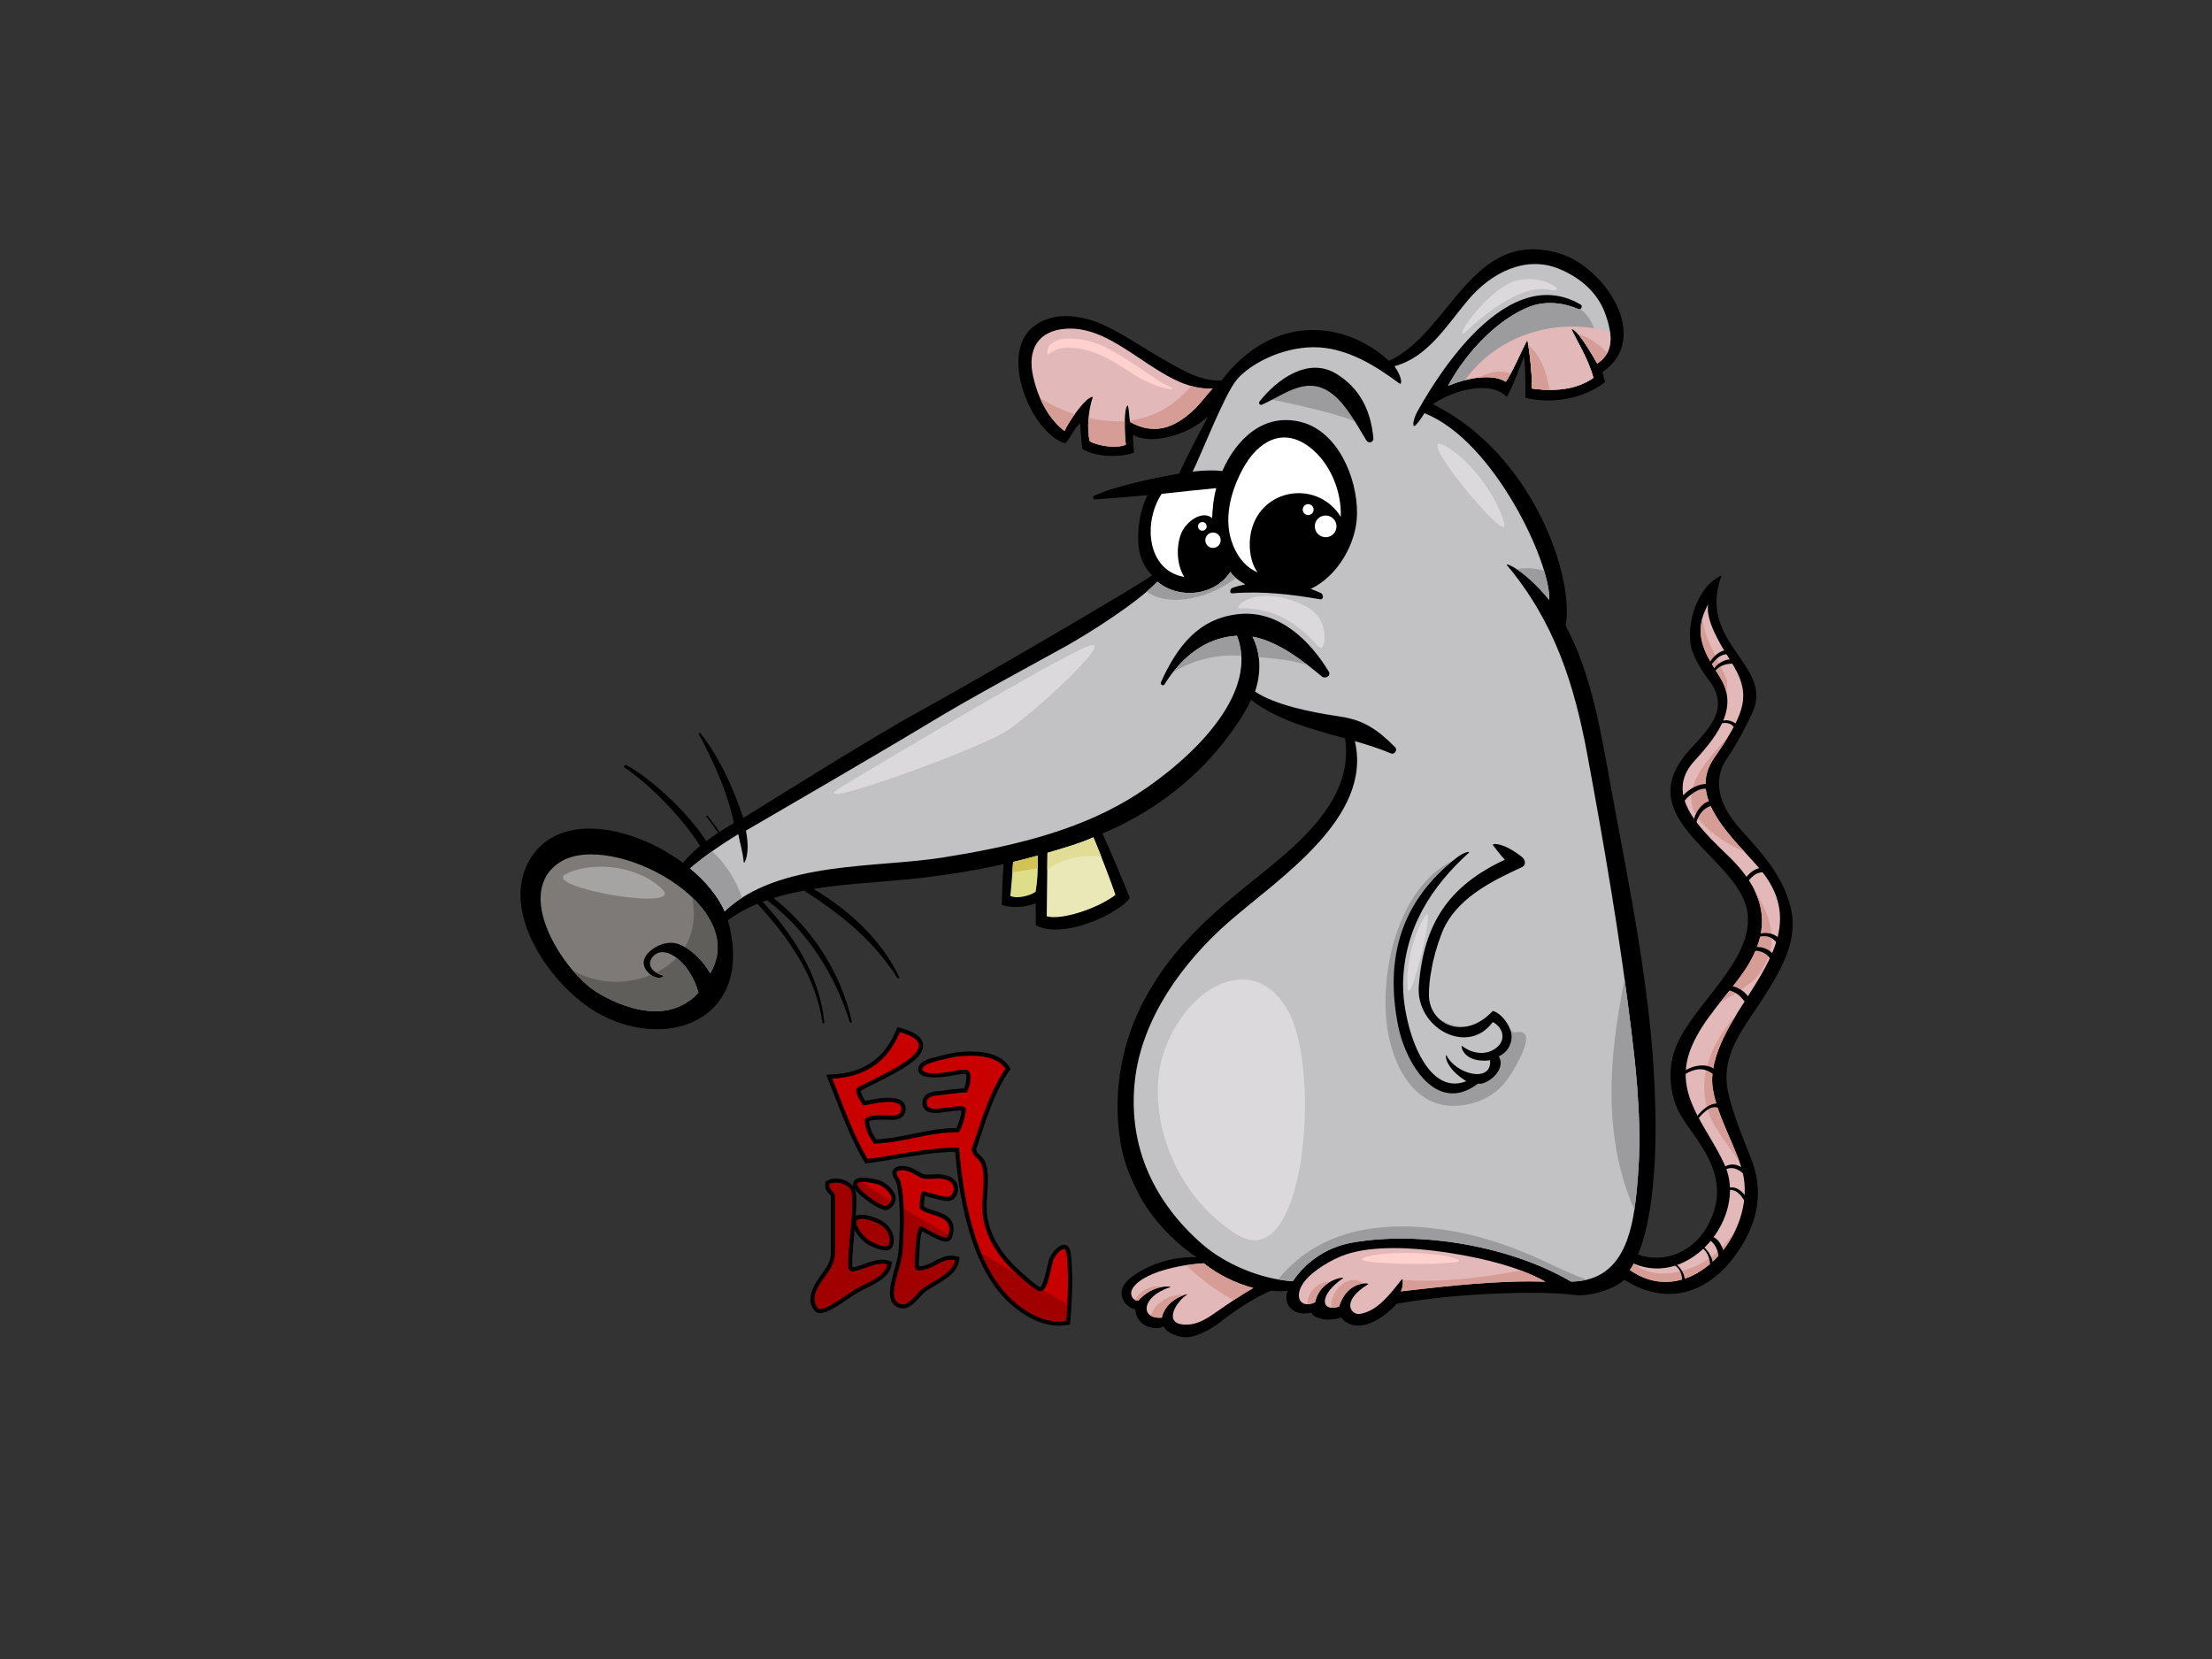 <?xml version="1.0" encoding="utf-8"?>
<!-- Generator: Adobe Illustrator 17.0.0, SVG Export Plug-In . SVG Version: 6.00 Build 0)  -->
<!DOCTYPE svg PUBLIC "-//W3C//DTD SVG 1.1//EN" "http://www.w3.org/Graphics/SVG/1.1/DTD/svg11.dtd">
<svg version="1.1" id="Layer_1" xmlns="http://www.w3.org/2000/svg" xmlns:xlink="http://www.w3.org/1999/xlink" x="0px" y="0px"
	 width="800px" height="600px" viewBox="0 0 800 600" enable-background="new 0 0 800 600" xml:space="preserve">
<rect x="0" y="0" width="800" height="600" fill="#333333" stroke="none"/>
<g>
	<path d="M647.405,327.314c-3.053-11.105-10.221-18.815-17.73-27.147c-8.408-9.323-10.62-18.44-4.522-26.737
		c2.176-2.961,8.197-13.944,9.367-17.603c5.133-16.003-20.609-24.019-11.901-47.653c-7.422,3.049-12.438,14.542-11.244,24.507
		c0.496,4.147,4.188,10.138,6.601,13.233c9.21,11.813-2.917,19.948-8.885,27.657c-18.64,24.079,21.186,37.1,23.003,57.33
		c1.519,16.908-19.683,32.417-25.83,47.371c-2.618,6.384-2.695,13.013-0.823,19.569c1.412,4.938,4.875,9.199,7.737,13.335
		c6.9,9.952,11.033,19.468,4.617,31.772c-5.041,9.679-15.646,14.201-25.398,10.8c7.719-18.662,6.469-51.03,5.95-62.033
		c-1.703-36.208-9.408-72.264-15.883-107.833c-3.484-19.179-6.878-40.222-16.236-57.592c3.266-17.616-11.901-62.272-48.009-80.099
		c6.086-4.305,20.031-9.218,26.752-2.675c1.963-3.315,4.89-11.004,6.183-14.658c0.674,5.656,0.529,11.227,0.529,14.987
		c9.569,2.382,20.974,0.448,28.846-5.676c-0.362-0.85-0.67-2.522-1.015-3.579c18.127-12.3,0.768-38.198-15.688-42.992
		c-31.694-9.231-39.078,28.48-61.471,38.923c-15.705-14.458-41.735-17.618-60.605,7.116c-7.71,0.264-14.398-3.883-21.469-7.927
		c-6.742-3.856-13.04-8.273-20.059-11.658c-8.26-3.986-18.753-5.929-26.451,0.031c-12.462,9.657-1.343,37.613,11.013,42.166
		c1.365,0.504,3.712-5.859,5.9-7.125c0.089,2.529,0.418,6.364,0.711,9.182c4.357,2.959,13.843,3.344,18.717,1.376
		c-0.065-2.277-0.54-4.581-0.239-6.519c4.789,3.577,18.742,1.271,27.103-6.68c-3.295,6.166-7.776,14.719-10.59,20.828
		c-1.874,0.261-22.394,3.884-30.741,8.057c-0.577,0.287-0.359,1.279,0.308,1.237c6.354-0.405,12.693-0.909,19.03-1.523
		c-2.014,3.816-2.947,8.88-3.198,11.928c-0.545,6.574,0.169,12.265,4.869,17.101c-6.482,4.555-62.035,37.039-84.133,49.159
		c-19.208,10.534-61.377,37.24-63.71,38.524c-5.415-15.837-10.294-23.787-15.422-30.565c-0.278-0.373-0.822-0.045-0.611,0.344
		c5.689,10.564,10.744,22.245,12.627,32.112c-1.751,1.016-3.488,2.072-5.185,3.175c-0.437-0.673-3.234-4.608-4.307-5.815
		c-0.233-0.268-0.633,0.101-0.401,0.371c1.011,1.199,3.716,4.966,4.24,5.769c-1.463,0.959-2.906,1.941-4.291,2.987
		c-7.726-11.761-21.259-23.353-28.835-27.42c-0.56-0.303-1.363,0.436-0.814,0.805c9.237,6.208,20.702,17.877,27.406,28.359
		c-2.261,1.88-4.361,3.91-6.204,6.145c-17.048-12.612-42.25-18.384-53.647-3.748c-15.105,19.397,6.197,49.405,24.064,58.744
		c25.436,13.293,55.565,0.71,45.818-34.248c3.281-2.413,6.873-4.362,10.67-5.959c11.297,12.309,21.074,26.106,23.541,43.013
		c0.057,0.395,0.729,0.308,0.691-0.091c-1.696-16.839-11.077-31.416-22.322-43.657c0.52-0.197,1.065-0.339,1.587-0.526
		c14.494,10.826,24.535,26.855,29.91,44.016c0.153,0.491,0.869,0.274,0.757-0.217c-3.94-17.473-14.19-33.497-28.311-44.583
		c3.577-1.136,7.295-2.015,11.065-2.733c13.484,8.869,24.441,17.289,33.733,31.599c0.258,0.393,0.83,0.059,0.628-0.362
		c-6.574-13.64-18.073-24.098-30.972-31.817c11.171-1.827,22.715-2.374,32.988-3.37c11.978-1.16,23.962-2.977,35.753-5.597
		c-0.497,5.243-0.474,11.444-0.678,14.737c3.674,1.271,8.625,0.877,12.26-0.59c0.004,2.151,0.129,5.885,0.089,7.976
		c10.407,5.404,30.89-4.887,33.954-9.904c-2.714-7.155-8.279-19.841-9.85-23.295c17.098-7.233,32.102-18.154,43.66-32.794
		c3.502-4.437,7.459-9.953,10.188-15.743c0.026,0.178,0.104,0.348,0.267,0.471c9.443,7.221,21.731,10.34,33.614,13.656
		c3.396,22.551-17.52,38.748-33.598,51.683c-15.506,12.472-28.827,24.219-38.534,41.949c-8.555,15.625-11.86,33.435-9.336,51.019
		c0.861,5.972,2.401,11.566,6.847,20.173c4.442,8.605,12.748,17.464,20.939,22.814c-8.065-0.228-15.831,1.962-22.579,6.468
		c-9.139,6.1-2.266,12.269,0.347,12.346c0.528,6.992,8.045,7.655,10.25,6.205c0.956,1.702,2.999,3.097,6.491,3.813
		c4.331,0.893,10.8-2.803,13.945-5.312c4.608-3.673,12.015-8.708,18.303-11.345c2.08,0.177,4.141,0.212,6.113-0.028
		c-1.94,5.712,2.876,9.301,8.605,7.917c1.509,2.907,7.893,3.043,10.653,1.707c5.83,6.828,15.29,0.537,20.202-4.893
		c21.539-4.025,52.531-4.811,64.051-3.229c5.529,0.76,14.556-1.969,18.312-5.469c17.844,11.163,33.695,2.885,43.214-13.624
		c5.669-9.839,6.607-19.869,2.704-30.003c-3.016-7.828-8.562-20.494-8.975-28.462c-0.602-11.55,7.503-20.666,13.225-29.759
		C644.532,350.074,650.791,339.638,647.405,327.314z"/>
	<path fill="#E3B8B8" d="M432.111,147.87c-7.479,7.222-14.826,9.507-23.371,4.776c-0.343-0.994-0.351-4.496-0.867-6.049
		c-1.49,0.734-1.199,10.797-0.681,14.217c-2.983,1.465-9.956,0.617-13.101-1.246c-1.011-4.389-0.599-10.976,1.161-16.032
		c-2.467-0.156-8.521,8.602-10.28,12.375c-5.119-4.039-9.266-10.498-11.357-19.927c-2.097-9.43,1.677-16.443,12.024-17.106
		c19.064-1.222,34.347,22.796,52.935,21.625C436.297,142.947,434.257,145.795,432.111,147.87z"/>
	<path fill="#FFFFFF" d="M420.127,178.595c6.489-0.701,14.767-1.583,19.753-2.051c-1.046,3.606-1.394,8.06-1.495,10.813
		c-3.541-2.907-9.369,1.066-11.209,5.646c-1.711,4.258-1.816,10.899,1.126,15.659C414.879,206.344,413.267,189.092,420.127,178.595z
		"/>
	<path fill="#7D7A78" d="M256.827,352.087c-2.554-4.881-7.734-9.622-11.993-10.816c-3.022-0.845-6.349,0.206-8.781,1.966
		c-6.451,4.667-1.767,9.094,0.65,10.07c2.001,0.809,3.878-0.188,2.964-0.485c-6.113-1.984-5.238-6.063-2.367-7.841
		c4.395-2.728,12.503,3.774,15.318,13.981c-1.873,2.123-4.239,3.921-7.338,5.223c-9.351,3.935-21.06-0.295-29.166-5.164
		c-12.148-7.298-31.074-36.308-13.414-47.318C220.944,300.326,271.828,326.985,256.827,352.087z"/>
	<path fill="#605E5A" d="M250.239,324.46c1.403,6.233,0.735,12.674-2.535,18.081c3.518,2.015,7.124,5.725,9.124,9.546
		C262.654,342.336,258.52,332.36,250.239,324.46z"/>
	<path fill="#605E5A" d="M244.703,346.442c-1.967,2.039-4.43,3.832-7.427,5.286c0.641,0.402,1.418,0.776,2.39,1.092
		c0.914,0.298-0.963,1.294-2.964,0.485c-0.39-0.158-0.84-0.414-1.293-0.739c-0.036,0.015-0.07,0.034-0.108,0.049
		c-10.187,4.111-19.754,2.831-28.105-1.589c2.979,3.486,6.126,6.315,8.917,7.993c8.106,4.869,19.815,9.099,29.166,5.164
		c3.098-1.302,5.465-3.1,7.338-5.223C251.075,353.368,247.943,348.9,244.703,346.442z"/>
	<path fill="#DEDE8A" d="M374.555,322.539c-2.362,1.621-6.966,2.574-9.166,1.489c0.425-3.57,0.757-8.924,1.02-12.309
		c2.982-0.703,5.944-1.479,8.892-2.29C375.463,314.863,375.231,318.567,374.555,322.539z"/>
	<path fill="#D1C454" d="M375.329,314.078c0.03-1.424,0.023-2.946-0.028-4.649c-2.948,0.81-5.91,1.587-8.892,2.29
		c-0.084,1.094-0.177,2.393-0.278,3.771C369.218,315.088,372.242,314.353,375.329,314.078z"/>
	<path fill="#EBE8B8" d="M403.433,323.634c-6.729,5.158-19.843,9.26-24.868,7.747c0.051-7.437,0.219-16.725,0.269-22.958
		c5.308-1.555,11.708-3.363,16.598-5.597C397.603,307.772,402.338,320.238,403.433,323.634z"/>
	<path fill="#E1DD96" d="M398.311,309.874c-1.094-2.784-2.137-5.359-2.879-7.049c-4.89,2.234-11.29,4.042-16.598,5.597
		c-0.014,1.795-0.039,3.848-0.067,6.034C384.44,310.467,391.499,308.85,398.311,309.874z"/>
	<path fill="#E3B8B8" d="M439.803,474.582c-3.774,2.652-7.373,4.92-12.167,4.421c-6.585-0.682-2.512-8.069,1.725-10.824
		c0.788-0.512-7.697,1.394-9.169,8.367c-8.074,0.665-7.445-7.74,3.099-11.043c0.77-0.243-6.086-1.318-11.597,4.865
		c-1.767,0.243-3.194-1.932-2.341-3.856c2.203-4.986,13.584-8.848,25.995-9.636c5.227,4.133,11.57,7.295,17.934,8.927
		C448.948,468.271,443.927,471.692,439.803,474.582z"/>
	<path fill="#E3B8B8" d="M506.608,467.025c0.958-1.514,0.937-5.052,0.302-4.243c-4.49,5.713-8.927,11.461-15.14,12.428
		c-2.898,0.449-7.272-4.324,3.054-10.77c0.777-0.483-7.602-1.503-10.53,8.124c-6.877,2.161-7.301-4.43,1.509-10.321
		c0.779-0.523-8.352,0.292-10.18,8.739c-5.434,2.564-7.846-2.172-3.976-7.352c3.13-4.185,10.196-8.264,15.004-9.902
		c10.039-3.424,24.649-2.469,34.935-0.982c17.613,2.547,29.56,6.394,37.341,10.809C542.209,462.94,523.446,465.108,506.608,467.025z
		"/>
	<path fill="#C2C2C4" d="M568.232,463.517c-21.932-12.838-54.323-18.443-78.997-14.148c-9.061,1.577-16.607,6.539-21.7,14.019
		c-11.632-0.762-24.416-6.204-32.636-13.343c-17.027-14.793-27.076-34.798-24.476-59.04c2.423-22.607,17.39-43.096,34.046-57.637
		c18.046-15.753,52.072-37.599,45.53-65.328c4.531,1.308,8.958,2.709,13.087,4.45c1.257,0.531,2.449-1.268,1.494-2.231
		c-6.323-6.371-11.285-9.863-20.203-11.162c-10.486-1.527-23.337-4.191-30.477-8.976c2.275-6.679,2.12-14.127-0.944-19.859
		c9.161,1.57,18.41,8.839,25.102,14.374c1.244,1.032,3.467-0.167,2.483-1.791c-6.793-11.215-17.96-22.168-32.37-20.765
		c-14.769,1.441-22.604,11.971-28.294,24.662c-0.386,0.871,0.796,1.549,1.31,0.725c6.001-9.682,14.828-16.935,26.173-17.539
		c9.13,23.436-22.21,49.074-39.293,59.261c-20.207,12.053-44.165,17.29-67.152,20.954c-23.979,3.822-59.639,1.17-78.829,19.448
		c-2.443-5.538-6.893-10.908-12.512-15.529c5.291-4.543,11.628-8.843,17.427-12.386c0.656,3.373,1.657,6.51,1.977,10.19
		c0.082,0.909,2.524-2.882,0.787-11.464c6.05-3.489,50.513-29.338,65.706-38.556c16.232-9.846,32.948-18.695,49.552-27.881
		c8.152-4.507,26.254-15.854,33.547-23.606c8.097,6.705,20.984,4.971,26.412-3.564c1.186,1.925,3.57,3.558,5.396,4.534
		c-1.617,0.351-3.209,0.767-4.748,1.328c-0.789,0.287-1.018,2.019-0.058,1.939c11.262-0.94,21.85,0.441,31.911,2.148
		c1.231,0.209,1.231-1.772,0.291-2.214c-1.209-0.572-2.457-1.083-3.733-1.54c9.826-4.701,16.624-16.539,16.741-27.147
		c0.146-13.163-7.027-29.745-20.055-33.164c-13.689-3.593-23.621,6.162-28.67,17.693c-3.527-0.423-7.136-0.219-10.735,0.19
		c3.145-6.183,11.468-27.903,15.997-33.278c4.533-5.374,15.728-11.601,27.599-11.707c11.888-0.106,22.719,6.793,31.136,13.067
		c1.147,0.854,1.051-2.375-1.741-6.197c11.949-3.21,18.576-14.313,26.406-23.689c8.524-10.208,21.043-16.509,33.166-11.511
		c8.861,3.652,14.117,9.589,16.387,15.49c3.911,10.166,2.345,15.439-2.605,18.72c-0.843-1.374-7.079-12.713-9.367-12.442
		c1.632,3.614,6.148,10.717,7.99,17.651c-6.461,4.516-14.526,4.935-22.326,3.827c0.338-5.427-1.171-16.421-1.61-17.516
		c-2.134,4.005-5.26,11.451-7.734,15.047c-5.313-3.101-13.831-1.362-20.947,1.525c7.414-13.561,18.854-24.371,29.224-28.522
		c6.538-2.618,13.505-1.222,18.003,0.784c0.827,0.368,1.66-1.12,0.798-1.628c-28.646-16.923-55.725,32.842-58.968,38.424
		c-1.71,2.939-2.291,6.936-0.515,4.926c1.554-1.762,2.248-2.959,2.955-4.099c25.393,10.008,45.935,54.895,45.111,67.511
		c-9.381-11.392-16.072-13.487-15.356-12.639c17.061,20.291,24.354,42.771,29.12,68.478c6.117,33.012,11.848,66.328,15.901,99.664
		c1.035,8.545,3.937,30.761,2.625,50.269C591.254,442.222,589.051,463.186,568.232,463.517z"/>
	<path fill="#9C9C9F" d="M257.523,307.912c-2.768,1.965-5.478,4.025-7.951,6.148c5.619,4.621,10.069,9.991,12.512,15.529
		c1.945-1.852,4.067-3.48,6.322-4.933C266.059,318.163,262.513,312.316,257.523,307.912z"/>
	<path fill="#9C9C9F" d="M474.467,136.27c-6.953,0.087-13.138,2.666-17.119,7.681c12.632,2.788,25.406,5.043,37.238,10.254
		C490.964,145.039,485.793,136.132,474.467,136.27z"/>
	<path fill="#9C9C9F" d="M577.663,131.454c0.265-0.175,0.514-0.36,0.76-0.546c-0.506-2.536-1.015-5.07-1.521-7.604
		c-0.127-0.637,0.065-1.157,0.397-1.55c-0.683-4.214-2.759-7.578-5.718-10.043c-0.202,0.142-0.441,0.206-0.685,0.097
		c-4.498-2.006-11.465-3.403-18.003-0.784c-10.37,4.151-21.811,14.961-29.224,28.522c7.116-2.886,15.634-4.626,20.947-1.525
		c2.473-3.596,5.599-11.042,7.734-15.047c0.439,1.095,1.948,12.089,1.61,17.516c7.8,1.108,15.865,0.689,22.326-3.827
		c-1.842-6.934-6.358-14.037-7.99-17.651C570.585,118.741,576.821,130.079,577.663,131.454z"/>
	<path fill="#9C9C9F" d="M446.959,208.981c-0.775-0.669-1.491-1.395-1.979-2.189c-5.428,8.536-18.315,10.269-26.412,3.564
		c-1.068,1.135-2.389,2.353-3.854,3.61C423.646,220.366,439.143,215.433,446.959,208.981z"/>
	<path fill="#9C9C9F" d="M518.278,366.429c0.012,0.068,0.023,0.138,0.035,0.207c0.298,0.841,0.63,1.688,1.008,2.494
		c2.009,0.417,3.946,1.083,5.876,1.76c2.903,0.459,5.765,0.727,8.633,0.531c0.673-0.366,1.339-0.744,2.011-1.113
		C529.318,372.241,522.188,371.178,518.278,366.429z"/>
	<path fill="#9C9C9F" d="M548.418,373.324c-0.753,0.132-1.706-0.059-2.066-0.841c-0.396-0.862-0.9-1.652-1.439-2.419
		c1.228,3.215,0.993,6.701-2.121,9.046c-0.984,0.738-2.076,1.271-3.224,1.644c0.538,4.052-1.072,8.179-5.576,9.306
		c-0.509,0.127-1.013,0.189-1.516,0.227c-6.862,6.182-13.666,1.429-18.327-5.616c-1.247-1.777-2.305-3.774-3.198-5.876
		c-0.012-0.026-0.023-0.052-0.035-0.078c-0.074-0.179-0.151-0.355-0.224-0.532c-1.24-2.921-2.076-5.804-2.395-8.177
		c-0.501-2.555-0.779-5.048-0.814-7.287c-1.43-10.789-0.485-21.621,4.631-30.895c0.305-3.126,3.114-6.878,4.397-8.759
		c2.935-4.309,6.187-8.782,10.071-12.383c-20.175,8.999-27.172,38.407-25.16,58.641c1.42,14.281,9.292,32.467,26.801,30.486
		c7.65-0.867,13.645-4.319,17.827-10.679C547.265,387.281,557.035,371.794,548.418,373.324z"/>
	<path fill="#9C9C9F" d="M591.089,437.538c0.744-4.793,1.143-9.852,1.478-14.824c1.312-19.508-1.59-41.724-2.625-50.269
		c-0.738-6.07-1.548-12.141-2.389-18.21C581.827,382.453,579.516,411.034,591.089,437.538z"/>
	<path fill="#9C9C9F" d="M561.435,457.497c-11.519-5.474-22.429-9.709-35.019-12.037c-24.574-4.547-48.722-1.771-64.166,17.251
		c1.775,0.313,3.543,0.563,5.284,0.677c5.093-7.48,12.639-12.442,21.7-14.019c24.675-4.294,57.065,1.31,78.997,14.148
		c2.072-0.034,3.952-0.278,5.673-0.698C569.65,461.34,565.515,459.438,561.435,457.497z"/>
	<path fill="#9C9C9F" d="M548.449,205.801c2.759,1.778,6.92,5.18,11.829,11.141c0.16-2.455-0.496-6.142-1.833-10.545
		C555.344,205.494,552.041,205.26,548.449,205.801z"/>
	<path fill="#9C9C9F" d="M472.945,240.549c-5.929-4.546-12.977-9.087-19.991-10.289c1.206,2.253,1.945,4.776,2.277,7.409
		C461.193,238.131,467.31,238.793,472.945,240.549z"/>
	<path fill="#9C9C9F" d="M448.393,237.148c0.17,0.014,0.347,0.027,0.516,0.04c-0.136-2.431-0.615-4.858-1.552-7.262
		c-9.656,0.514-17.479,5.854-23.296,13.397C430.9,238.711,440.547,236.493,448.393,237.148z"/>
	<path fill="#E3B8B8" d="M529.859,137.482c5.435-1.411,10.929-1.698,14.758,0.538c2.473-3.596,5.599-11.042,7.734-15.047
		c0.439,1.095,1.948,12.089,1.61,17.516c7.8,1.108,15.865,0.689,22.326-3.827c-1.842-6.934-6.358-14.037-7.99-17.651
		c2.288-0.271,8.524,11.068,9.367,12.442c3.601-2.385,5.399-5.837,4.612-11.448C562.964,114.448,541.429,121.225,529.859,137.482z"
		/>
	<path fill="#FFFFFF" d="M452.636,202.234c0.426,1.732,1.178,3.357,2.158,4.772c-3.596-1.587-6.571-4.477-8.688-9.43
		c-3.95-9.214-1.121-19.754,3.443-28.127c5.318-9.75,14.302-15.19,24.041-7.775c7.45,5.671,11.677,15.96,11.306,25.242
		c-1.319-2.183-3.095-4.042-5.249-5.515c-6.07-4.156-14.256-4.029-20.213,0.184C452.834,186.249,450.776,194.707,452.636,202.234z"
		/>
	<path fill="#E3B8B8" d="M589.477,459.343c0.482-0.747,0.957-1.517,1.391-2.346c20.401,8.795,41.29-17.055,32.912-35.635
		c-6.63-14.704-19.187-25.815-11.96-42.889c4.091-9.667,12.098-17.605,18.143-26.04c11.192-15.603,9.358-28.826-4.42-42.398
		c-9.342-9.204-24.494-22.12-12.688-34.895c9.755-10.551,15.503-19.904,9.315-30.005c-4.951-8.077-10.616-15.334-4.399-26.552
		c-0.96,5.679,4.195,14.247,8.093,20.378c7.525,11.836,5.998,17.988-5.923,35.173c-10.241,14.77,7.34,29.261,16.501,40.093
		c22.982,27.183-15.272,48.837-17.185,75.087c-0.751,10.312,8.536,24.784,10.963,34.473
		C635.777,445.955,611.375,474.579,589.477,459.343z"/>
	<path fill="#D69C96" d="M376.246,144.125c2.239,5.15,5.249,9.042,8.726,11.786c0.712-1.529,2.132-3.87,3.728-6.109
		C384.351,148.395,380.188,146.473,376.246,144.125z"/>
	<path fill="#D69C96" d="M406.79,152.304c-1.032,0.07-2.079,0.106-3.15,0.083c-3.399-0.076-6.714-0.513-9.944-1.227
		c-0.266,3.051-0.149,6.048,0.395,8.408c3.145,1.864,10.118,2.711,13.101,1.246C406.921,159.029,406.715,155.439,406.79,152.304z"/>
	<path fill="#D69C96" d="M430.814,139.604c-5.65,6.657-13.089,11.376-22.198,12.498c0.036,0.217,0.077,0.408,0.123,0.544
		c8.545,4.731,15.893,2.446,23.371-4.776c2.146-2.075,4.186-4.922,6.463-7.366C435.927,140.671,433.348,140.313,430.814,139.604z"/>
	<path fill="#D69C96" d="M446.172,470.23c2.406-1.592,4.851-3.141,7.11-4.427c-6.364-1.632-12.707-4.794-17.934-8.927
		c-2.133,0.136-4.23,0.367-6.259,0.675C434.008,462.611,439.961,466.861,446.172,470.23z"/>
	<path fill="#D69C96" d="M416.212,475.829c0.92,0.563,2.234,0.861,3.981,0.717c1.074-5.093,5.879-7.475,8.092-8.193
		C423.455,467.658,417.477,471.286,416.212,475.829z"/>
	<path fill="#D69C96" d="M410.427,470.113c0.378,0.215,0.809,0.317,1.267,0.255c3.122-3.504,6.648-4.662,8.998-4.975
		C416.512,464.509,412.422,466.586,410.427,470.113z"/>
	<path fill="#D69C96" d="M483.793,466.096c-1.637,2.023-2.517,4.458-2.286,6.851c0.76,0.066,1.68-0.032,2.787-0.382
		c1.975-6.492,6.421-8.136,8.872-8.376C490.056,461.719,486.189,463.133,483.793,466.096z"/>
	<path fill="#D69C96" d="M472.745,471.688c0.822,0.02,1.785-0.189,2.879-0.705c0.841-3.883,3.223-6.134,5.479-7.401
		C476.245,463.538,473.111,467.338,472.745,471.688z"/>
	<path fill="#D69C96" d="M550.001,459.474c-14.059,2.633-28.454,4.458-42.734,3.426c0.225,0.731,0.058,2.994-0.659,4.125
		c16.838-1.917,35.602-4.085,52.319-3.469C556.409,462.127,553.446,460.759,550.001,459.474z"/>
	<path fill="#D69C96" d="M534.822,136.559c3.681-0.409,7.141-0.089,9.795,1.461c0.555-0.808,1.143-1.809,1.745-2.92
		C542.637,133.697,538.411,134.577,534.822,136.559z"/>
	<path fill="#D69C96" d="M552.741,124.84c0.601,3.607,1.486,11.36,1.219,15.65c2.152,0.307,4.322,0.478,6.474,0.497
		C559.402,134.832,557.302,128.535,552.741,124.84z"/>
	<path fill="#D69C96" d="M579.272,125.702c-2.08-1.702-5.346-4.197-8.458-4.803c2.732,3.224,6.232,9.549,6.85,10.555
		c1.589-1.052,2.802-2.332,3.623-3.894C580.653,126.903,579.982,126.282,579.272,125.702z"/>
	<path fill="#D69C96" d="M624.452,250.812c0.193-1.639,0.242-3.313,0.101-5.039c-1.754-3.802-3.787-7.602-5.74-11.799
		c-1.584-3.401-2.643-6.804-3.151-10.25c-2.266,8.436,2.358,14.64,6.509,21.411C623.342,247.05,624.084,248.938,624.452,250.812z"/>
	<path fill="#D69C96" d="M619.941,274.134c1.985-2.862,3.658-5.4,5.07-7.726c-8.887,9.914-19.652,21.065-8.722,32.068
		c4.212,4.241,9.291,7.209,14.674,9.645C621.911,298.234,611.52,286.279,619.941,274.134z"/>
	<path fill="#D69C96" d="M637.013,351.111c7.023-10.694,3.071-20.221-2.829-29.8c5.11,9.816,3.867,19.848-4.221,31.122
		c-2.498,3.485-5.326,6.892-8.079,10.366c4.091-2.579,8.429-4.903,12.304-8.211C635.223,353.502,636.191,352.363,637.013,351.111z"
		/>
	<path fill="#D69C96" d="M628.01,366.911c-10.089,11.315-16.258,26.64-7.369,41.041c2.625,4.253,5.628,8.093,8.386,12.006
		c-3.393-9.403-10.427-21.618-9.769-30.644C619.825,381.53,623.599,374.152,628.01,366.911z"/>
	<path fill="#D69C96" d="M610.099,459.108c-7.213,2.326-14.237,2.071-19.175-2.089c-0.019-0.008-0.036-0.014-0.056-0.022
		c-0.435,0.83-0.91,1.6-1.391,2.346c15.374,10.696,31.971-0.232,38.578-15.36C624.212,450.936,618.187,456.501,610.099,459.108z"/>
	<path d="M539.889,365.61c-10.304,11.097-23.132,4.821-23.097-5.862c0.009-2.908,0.295-5.785,0.853-8.636
		c0.722-4.513,2.004-8.839,3.597-13.114c4.886-13.118,18.786-19.548,29.306-24.441c1.359-0.636,1.236-2.539-0.102-3.609
		c-6.663-5.327-11.145-5.102-10.459-4.209c1.413,1.828,2.762,3.55,4.249,5.19c-19.772,9.221-29.331,22.533-31.109,45.645
		c-1.161,15.129,17.608,25.521,26.763,13.061c3.836,2.061,4.489,6.085,2.108,8.562c-3.617,3.761-9.379,3.168-13.227,0.074
		c-0.59-0.474,0.163,6.377,10.156,5.199c0.646,8.3-12.229,5.259-15.828-1.846c-0.318-0.632-1.1,4.218,7.216,9.413
		c-15.013,5.976-23.047-21.029-22.871-35.033c0.248-20.319,10.563-35.648,23.836-47.65c0.559-0.506-1.622-0.395-4.578,1.934
		c-20.03,15.789-25.941,36.079-21.02,60.859c2.495,12.569,13.479,32.411,28.849,20.766c3.168,0.722,10.481-5.039,7.519-9.852
		c4.361-2.064,5.272-6.56,4.26-9.393C544.851,368.593,541.741,366.031,539.889,365.61z"/>
	<path d="M483.326,135.203c-10.23-6.288-21.568,2.091-27.767,9.961c-0.525,0.673,0.127,1.521,0.91,1.167
		c8.594-3.901,16.51-10.956,25.683-3.621c4.899,3.917,8.73,11.22,11.998,16.544c0.808,1.315,2.691,0.751,2.548-0.82
		C495.788,148.62,491.936,140.491,483.326,135.203z"/>
	<path fill="#FFFFFF" d="M483.363,190.365c0,2.169-1.756,3.928-3.924,3.928c-2.169,0-3.931-1.759-3.931-3.928
		c0-2.171,1.762-3.93,3.931-3.93C481.607,186.435,483.363,188.194,483.363,190.365z"/>
	<circle fill="#FFFFFF" cx="438.698" cy="195.378" r="2.782"/>
	<circle fill="#FFFFFF" cx="434.845" cy="190.372" r="1.556"/>
	<circle fill="#FFFFFF" cx="473.116" cy="184.302" r="1.974"/>
	<path d="M626.121,235.728c-1.457-1.198-3.646-0.286-4.965,0.705c-1.761,1.327-3.034,3.025-3.668,5.142
		c-0.107,0.365,0.453,0.545,0.619,0.217c0.749-1.495,1.89-2.818,3.167-3.887c1.451-1.21,2.876-1.275,4.636-1.565
		C626.189,236.295,626.38,235.94,626.121,235.728z"/>
	<path d="M628.74,238.894c-3.698-1.54-8.071,0.811-9.648,4.206c-0.208,0.444,0.425,0.72,0.673,0.32
		c1.082-1.741,2.633-2.699,4.597-3.167c1.447-0.343,2.95-0.093,4.333-0.689C628.964,239.448,629.056,239.027,628.74,238.894z"/>
	<path d="M625.512,260.646c-1.706-0.435-3.549,0.14-4.916,1.175c-0.333,0.254-0.004,0.797,0.355,0.558
		c1.29-0.872,2.679-1.109,4.192-0.753c1.434,0.334,1.868,1.539,2.998,2.212c0.308,0.183,0.591-0.158,0.595-0.436
		C628.751,261.909,626.743,260.962,625.512,260.646z"/>
	<path d="M612.68,284.689c-2.415,1.191-5.488,3.839-5.787,6.687c-0.04,0.386,0.505,0.712,0.754,0.335
		c1.341-2.037,2.937-3.777,4.991-5.111c1.034-0.669,2.191-1.153,3.412-1.33c0.964-0.139,1.825,0.353,2.775,0.4
		c0.312,0.015,0.585-0.247,0.463-0.571C618.305,282.486,614.437,283.822,612.68,284.689z"/>
	<path d="M620.773,290.569c-3.714-3.207-8.725,3.933-8.207,7.369c0.07,0.458,0.701,0.484,0.802,0.028
		c0.764-3.419,3.321-6.759,7.072-6.644C620.85,291.337,621.12,290.867,620.773,290.569z"/>
	<path d="M639.325,314.565c-3.492-2.288-7.864,1.797-9.091,4.955c-0.229,0.58,0.571,0.955,0.936,0.494
		c0.982-1.253,1.914-2.508,3.208-3.469c1.389-1.033,3.064-1.188,4.731-1.305C639.414,315.217,639.617,314.755,639.325,314.565z"/>
	<path d="M632.637,339.665c-0.267,0.268,0.111,0.692,0.421,0.501c1.698-1.064,3.511-1.728,5.534-1.565
		c2.616,0.208,3.68,2.11,5.321,3.783c0.267,0.268,0.775-0.036,0.707-0.392C643.6,336.395,635.906,336.386,632.637,339.665z"/>
	<path d="M639.395,343.51c-2.344-1.332-4.986-1.375-7.259,0.103c-0.352,0.229-0.07,0.822,0.326,0.664
		c2.128-0.849,4.546-0.409,6.372,0.924c1.262,0.921,1.963,2.592,2.5,4.007c0.136,0.352,0.734,0.404,0.853,0.008
		C642.905,346.822,641.498,344.706,639.395,343.51z"/>
	<path d="M622.473,356.947c-0.371,0.185-0.399,0.902,0.118,0.902c2.154,0.001,4.041,0.488,5.828,1.734
		c1.589,1.107,2.508,2.801,3.906,4.094c0.258,0.238,0.731,0.027,0.752-0.312C633.366,358.888,626.275,355.054,622.473,356.947z"/>
	<path d="M622.201,389.556c-3.291-7.521-13.656-3.763-17.093,1.483c-0.287,0.431,0.252,0.9,0.621,0.517
		c2.054-2.141,4.309-3.813,7.207-4.582c3.619-0.963,6.007,0.85,8.655,2.999C621.872,390.201,622.363,389.923,622.201,389.556z"/>
	<path d="M612.391,406.222c-0.142,0.388,0.391,0.685,0.59,0.296c0.988-1.905,2.432-3.57,4.129-4.874
		c2.657-2.042,5.157-1.404,7.11,1.166c0.247,0.323,0.818,0.081,0.663-0.329C622.086,395.032,614.142,401.513,612.391,406.222z"/>
	<path d="M634.031,427.243c-2.196-4.789-7.147-8.508-11.719-4.183c-0.353,0.331,0.206,0.901,0.58,0.614
		c4.26-3.25,7.829,0.644,10.477,3.897C633.617,427.877,634.222,427.654,634.031,427.243z"/>
	<path d="M623.856,429.954c-0.448,0.216-0.212,0.938,0.267,0.74c4.663-1.921,7.636,4.42,8.425,8.078
		c0.085,0.401,0.656,0.239,0.664-0.123C633.319,434.13,629.06,427.407,623.856,429.954z"/>
	<path d="M605.828,456.969c-0.337-0.216-0.614,0.33-0.286,0.545c2.845,1.886,3.018,4.729,2.797,7.812
		c-0.022,0.307,0.463,0.407,0.58,0.13C610.21,462.426,608.44,458.636,605.828,456.969z"/>
	<path d="M622.241,449.927c-1.191-2.119-2.895-3.15-5.289-2.78c-0.46,0.07-0.483,0.696-0.03,0.803
		c2.633,0.615,4.018,3.205,4.5,5.624c0.192,0.96-0.124,2.424,0.692,3.133c0.601,0.524,1.312-0.026,1.53-0.656
		C624.265,454.286,623.094,451.439,622.241,449.927z"/>
	<path d="M615.514,450.516c-0.326-0.207-0.59,0.316-0.278,0.528c3.053,2.073,3.431,5.535,3.33,8.9
		c-0.009,0.302,0.462,0.414,0.58,0.131C620.507,456.802,618.319,452.311,615.514,450.516z"/>
	<path d="M387.537,455.772c-0.29-3.64-0.749-4.96-1.892-5.431c-0.25-0.106-0.521-0.158-0.808-0.158
		c-2.082,0-4.877,3.168-5.524,5.625c-0.21,0.787-0.412,1.67-0.627,2.604c-0.389,1.706-0.793,3.471-1.29,4.913
		c-0.558,1.624-0.986,2.098-1.134,2.221c-1.419-0.492-4.75-3.496-6.755-5.306l-0.551-0.494c-6.853-6.17-10.867-12.877-11.926-19.935
		c-0.377-2.506-0.172-5.381,0.025-8.16c0.268-3.782,0.545-7.692-0.602-10.968c-0.515-1.474-1.417-2.322-2.143-3.001
		c-0.69-0.654-1.138-1.073-1.301-1.947c0.498-1.468,0.993-2.956,1.472-4.402c2.816-8.493,5.733-17.274,10.436-23.9l0.593-0.835
		l-0.546-0.864c-2.23-3.522-7.129-5.46-13.801-5.46c-3.237,0-6.684,0.45-9.965,1.301c-0.438,0.114-0.885,0.227-1.346,0.337
		c-3.632,0.897-7.066,1.746-7.714,4.254c-0.183,0.708-0.041,1.414,0.4,1.984c0.502,0.648,1.613,1.513,5.452,1.513
		c1.415,0,3.03-0.123,4.427-0.335c0.865-0.131,1.705-0.279,2.516-0.426c1.488-0.265,2.896-0.516,3.796-0.516
		c0.388,0,0.523,0.049,0.527,0.05c0.078,0.062,0.41,0.734,0.167,2.479c-0.166,1.187-0.503,2.187-0.729,2.711
		c-0.104,0.008-0.207,0.014-0.312,0.019c-1.42,0.096-4.059,0.272-6.681,0.718c-0.617,0.104-1.302,0.164-1.963,0.22
		c-2.357,0.205-5.915,0.513-6.116,4.104c-0.075,1.302,0.432,2.128,0.868,2.594c0.804,0.846,2.054,1.259,3.825,1.259
		c1.31,0,2.741-0.22,3.887-0.399l0.092-0.012c1.354-0.212,3.209-0.494,4.613-0.494c0.392,0,0.661,0.021,0.845,0.048
		c-0.083,1.281-0.92,4.446-1.796,6.267c-6.041,0.104-10.999,1.134-15.804,2.132c-4.107,0.854-8.348,1.734-13.23,2.005
		c-1.289-1.932-2.45-4.037-2.634-6.563c0.951-0.576,3.004-0.58,4.188-0.58c0.004,0,0.012,0,0.017,0c0.225,0,0.452,0.001,0.677,0.001
		c0.233,0.003,0.465,0.003,0.692,0.003h0.209h0.048c0.37,0,0.762,0.013,1.143,0.025c0.391,0.013,0.796,0.023,1.192,0.023
		c1.14,0,4.616,0,5.04-3.489c0.172-1.408-0.347-2.329-0.814-2.857c-1.28-1.447-3.641-1.616-5.302-1.616
		c-0.379,0-0.783,0.011-1.235,0.031c-2.18,0.097-4.456,0.549-6.12,0.879c-0.357,0.071-0.734,0.146-1.059,0.206
		c-0.018-0.027-0.038-0.052-0.053-0.08c-0.769-1.127-1.448-2.124-1.648-3.571c1.227-0.714,3.052-1.622,5.104-2.64
		c10.178-5.054,17.924-9.302,17.459-14.099c-0.25-2.589-2.853-4.529-7.954-5.93l-1.289-0.352l-0.522,1.228
		c-4.364,10.251-11.712,15.298-23.125,15.881l-2.139,0.111l0.802,1.987c0.849,2.114,1.696,4.283,2.517,6.384
		c3.042,7.8,6.19,15.87,10.318,22.859l0.511,0.867l1-0.128c3.383-0.439,6.938-1.038,10.377-1.621
		c7.072-1.194,14.384-2.428,21.131-2.454c2.363,27.37,9.359,46.102,20.802,55.688c5.673,4.75,11.338,7.161,16.848,7.161
		c0.9,0,1.807-0.068,2.696-0.199l1.202-0.178l0.097-1.212c0.362-4.542,0.727-9.876,0.691-14.993
		C387.768,460.002,387.681,457.618,387.537,455.772z"/>
	<path fill="#C80000" d="M385.575,477.734c-0.835,0.124-1.662,0.181-2.472,0.181c-6.386,0-12.005-3.568-15.866-6.806
		c-13.26-11.108-18.586-33.592-20.376-56.032c-0.394-0.009-0.784-0.012-1.18-0.012c-10.291,0-21.642,2.756-31.932,4.086
		c-5.169-8.752-8.735-19.113-12.735-29.035c13.084-0.672,20.347-7.163,24.451-16.808c20.067,5.504-9.742,16.363-15.791,20.374
		c0.025,2.86,1.422,4.349,2.546,6.111c1.03-0.023,4.693-1.054,7.989-1.199c0.383-0.018,0.775-0.027,1.167-0.027
		c2.467,0,4.881,0.448,4.6,2.757c-0.232,1.872-1.732,2.146-3.524,2.146c-0.753,0-1.553-0.047-2.335-0.047c-0.018,0-0.036,0-0.053,0
		c-0.066,0-0.135,0-0.203,0c-0.455,0-0.914-0.004-1.369-0.004c-2.41,0-4.713,0.107-5.76,1.47c0.022,3.715,1.881,6.56,3.407,8.768
		c11.429-0.456,18.852-4.169,30.723-4.185c1.239-1.935,2.792-7.394,2.335-8.645c-0.195-0.54-1.114-0.721-2.291-0.721
		c-1.554,0-3.562,0.315-4.938,0.527c-1.126,0.173-2.463,0.378-3.654,0.378c-1.802,0-3.267-0.469-3.171-2.235
		c0.164-2.933,3.809-2.396,6.816-2.907c3.527-0.597,7.133-0.698,7.541-0.779c0.756-0.152,2.798-6.854,0.418-8.031
		c-0.287-0.142-0.692-0.201-1.189-0.201c-1.557,0-4.006,0.579-6.54,0.959c-1.223,0.186-2.759,0.316-4.199,0.316
		c-2.494,0-4.679-0.394-4.372-1.583c0.485-1.878,4.627-2.629,7.965-3.496c3.001-0.776,6.366-1.25,9.58-1.25
		c5.378,0,10.34,1.32,12.51,4.746c-5.712,8.043-8.728,18.783-12.226,29.035c0.305,2.976,2.676,3.069,3.566,5.604
		c1.852,5.29-0.406,12.74,0.509,18.848c1.299,8.659,6.512,15.531,12.415,20.844c2.61,2.35,6.139,5.612,7.961,6.155
		c0.138,0.043,0.273,0.059,0.404,0.059c2.441,0,3.447-6.962,4.487-10.898c0.566-2.136,2.942-4.485,4.05-4.485
		c0.084,0,0.161,0.012,0.225,0.041c0.967,0.397,1.166,6.931,1.195,11.118C386.301,468.098,385.904,473.618,385.575,477.734z"/>
	<path d="M322.683,456.34l-1.325-0.434c-0.66-0.216-1.398-0.327-2.19-0.327c-2.284,0-4.76,0.894-6.948,1.684
		c-1.475,0.534-2.997,1.084-3.827,1.084c-0.023,0-0.045,0-0.067,0c-0.355-1.522,0.181-7.269,0.578-11.524
		c0.062-0.68,0.123-1.342,0.184-1.984c1.266,2.354,3.665,4.726,5.252,5.508c1.438,0.703,4.125,1.884,5.973,1.884
		c1.583,0,2.22-0.846,2.459-1.351c1.538-3.259-0.643-7.443-3.562-9.165c-2.383-1.399-5.509-2.379-7.603-2.379
		c-0.945,0-1.623,0.198-2.111,0.48c0.334-4.758,0.334-8.124-0.388-9.907c1.021,1.702,3.145,3.317,5.58,5.063l0.135,0.096
		c1.751,1.258,4.348,2.613,5.493,2.613c0.119,0,0.234-0.011,0.348-0.032c1.567-0.313,3.624-2.538,3.256-4.97l-0.029-0.193
		l-0.078-0.18c-0.946-2.216-2.868-4.146-5.145-5.164c-1.229-0.551-4.366-1.19-6.57-1.19c-1.112,0-2.475,0.127-3.188,1.115
		c-0.386,0.533-0.482,1.213-0.262,1.869c0.042,0.12,0.086,0.24,0.139,0.362c-1.104-1.701-3.906-3.067-6.428-3.067
		c-1.123,0-2.161,0.251-3.083,0.742l-0.718,0.382l-0.085,0.805c-0.216,2.007,0.836,3.034,1.464,3.645
		c0.513,0.494,0.59,0.606,0.568,1.018l-0.003,0.042v0.043v20.846c-0.145,2.671-1.794,4.952-3.54,7.362
		c-0.193,0.269-0.39,0.538-0.579,0.805c-3.765,5.272-4.296,9.404-1.574,12.279c0.317,0.337,0.897,0.738,1.85,0.738
		c2.009,0,5.127-1.927,8.146-3.898c0.695-0.454,1.386-0.925,2.05-1.378c1.236-0.846,2.405-1.644,3.577-2.317
		c0.941-0.541,1.962-1.041,3.043-1.573c3.716-1.825,7.928-3.892,8.891-8.07L322.683,456.34z"/>
	<path fill="#C80000" d="M309.796,441.734c0.155-0.615,0.845-0.872,1.812-0.872c1.874,0,4.786,0.971,6.825,2.172
		c2.48,1.457,4.045,4.89,2.957,7.194c-0.161,0.336-0.551,0.475-1.077,0.475c-1.405,0-3.777-0.982-5.3-1.729
		C312.866,447.92,309.344,443.546,309.796,441.734z"/>
	<path fill="#C80000" d="M312.099,427.478c2.009,0,4.918,0.598,5.948,1.059c2.025,0.907,3.606,2.599,4.363,4.37
		c0.238,1.598-1.292,3.092-2.046,3.245c-0.013,0.001-0.03,0.004-0.048,0.004c-0.497,0-2.64-0.919-4.603-2.33
		c-2.041-1.463-5.009-3.563-5.615-5.375C309.859,427.735,310.786,427.478,312.099,427.478z"/>
	<path fill="#C80000" d="M309.674,466.018c-1.883,1.081-3.757,2.469-5.7,3.74c-2.108,1.375-5.615,3.65-7.313,3.65
		c-0.316,0-0.572-0.08-0.74-0.259c-2.73-2.885-0.575-7.147,1.711-10.341c1.954-2.741,4.227-5.539,4.402-9.015
		c0-6.962,0-13.924,0-20.886c0.127-2.338-2.304-2.111-2.038-4.587c0.743-0.393,1.557-0.558,2.366-0.558
		c2.367,0,4.718,1.412,5.276,2.597c2.01,4.28-2.273,26.919-0.51,29.037c0.284,0.341,0.72,0.482,1.266,0.482
		c2.44,0,7.114-2.772,10.775-2.772c0.604,0,1.179,0.079,1.714,0.252C319.843,461.863,313.959,463.559,309.674,466.018z"/>
	<path d="M343.955,454.123c-2.303,0-4.316,1.087-6.267,2.139c-0.235,0.127-0.468,0.254-0.704,0.378
		c-1.485,0.784-3.368,1.358-4.48,1.358c-0.051,0-0.098-0.003-0.14-0.004c-0.145-0.71-0.026-2.357,0.042-3.294
		c0.046-0.627,0.089-1.221,0.102-1.76c0.084-3.714,0.551-6.518,0.955-7.668c0.384,0.193,0.883,0.474,1.288,0.704
		c0.567,0.319,1.215,0.685,1.912,1.039l0.119,0.061c2.028,1.031,3.963,1.958,5.343,1.958c0.998,0,1.779-0.496,2.091-1.332
		c1.641-4.384,0.25-7.442-4.128-9.091c-0.709-0.268-1.447-0.498-2.16-0.723c-1.423-0.448-2.882-0.906-3.772-1.557
		c0-0.01,0-0.023,0-0.032c0.043-0.98,0.124-2.826,0.348-3.766c0.425,0.111,0.888,0.242,1.366,0.378
		c0.938,0.263,2.002,0.563,3.045,0.787c0.282,0.062,0.581,0.139,0.898,0.217c0.874,0.224,1.781,0.458,2.695,0.458
		c1.941,0,3.286-1.112,3.793-3.131c0.48-1.908-0.096-3.24-0.665-4.019c-1.055-1.444-3.022-2.327-5.544-2.486
		c-0.295-0.018-0.6-0.027-0.938-0.027c-0.594,0-1.197,0.03-1.777,0.056c-0.582,0.028-1.183,0.057-1.773,0.057
		c-0.488,0-0.922-0.02-1.333-0.058c-0.353-0.035-1.213-0.54-1.904-0.945c-1.03-0.603-2.199-1.289-3.532-1.703
		c-0.818-0.258-1.769-0.405-2.615-0.405c-1.245,0-2.198,0.313-2.834,0.924c-1.311,1.261-0.347,2.956,0.229,3.968
		c0.263,0.464,0.562,0.985,0.646,1.344c1.821,7.778,1.098,19.865,0.698,24.701c-0.149,1.813-0.81,4.212-1.452,6.529
		c-1.29,4.678-2.51,9.095-0.859,11.851c0.647,1.081,1.65,1.784,2.99,2.085c0.278,0.062,0.562,0.093,0.847,0.093
		c2.464,0,4.495-2.23,6.287-4.196c0.669-0.733,1.298-1.425,1.757-1.767c1.034-0.769,2.299-1.519,3.64-2.313
		c3.748-2.225,7.998-4.742,8.672-8.852l0.224-1.371l-1.343-0.356C345.147,454.201,344.553,454.123,343.955,454.123z"/>
	<path fill="#C80000" d="M333.616,466.018c-1.804,1.343-4.504,5.661-7.132,5.661c-0.168,0-0.34-0.022-0.509-0.058
		c-5.874-1.327-0.014-12.491,0.509-18.848c0.44-5.36,1.097-17.362-0.737-25.176c-0.34-1.456-2.05-3.138-1.303-3.859
		c0.373-0.359,1.046-0.497,1.777-0.497c0.739,0,1.539,0.141,2.159,0.334c2.353,0.734,4.372,2.574,5.743,2.709
		c0.503,0.048,0.997,0.067,1.482,0.067c1.232,0,2.412-0.115,3.55-0.115c0.284,0,0.566,0.008,0.844,0.026
		c2.955,0.189,5.58,1.591,4.821,4.608c-0.385,1.536-1.258,1.975-2.312,1.975c-1.015,0-2.198-0.409-3.271-0.641
		c-1.833-0.396-3.73-1.03-5.115-1.334c-0.048-0.012-0.097-0.018-0.145-0.018c-1.236,0-1.262,3.792-1.382,6.131
		c1.445,1.589,4.467,2.125,6.953,3.061c2.877,1.082,4.816,2.9,3.237,7.124c-0.093,0.242-0.329,0.342-0.661,0.342
		c-1.161,0-3.487-1.204-4.771-1.856c-1.965-0.999-3.568-2.121-4.32-2.121c-0.049,0-0.097,0.006-0.141,0.014
		c-1.208,0.303-1.824,5.441-1.913,9.359c-0.051,2.239-0.717,6.036,0.597,6.491c0.259,0.088,0.573,0.128,0.928,0.128
		c1.461,0,3.598-0.687,5.193-1.534c2.053-1.085,4.09-2.34,6.258-2.34c0.452,0,0.911,0.056,1.377,0.18
		C344.561,460.526,337.618,463.039,333.616,466.018z"/>
	<path fill="#A00000" d="M377.27,466.666c-0.298,0.267-0.616,0.43-0.97,0.43c-0.131,0-0.265-0.017-0.404-0.059
		c-1.692-0.504-4.846-3.345-7.38-5.63c-4.509-2.732-9.012-5.467-13.535-8.135c3.033,7.247,7.011,13.445,12.256,17.838
		c3.861,3.237,9.48,6.806,15.866,6.806c0.81,0,1.637-0.057,2.472-0.181c0.141-1.774,0.294-3.818,0.419-5.977
		C383.073,470.09,380.165,468.394,377.27,466.666z"/>
	<path fill="#A00000" d="M309.796,441.734c0.155-0.615,0.845-0.872,1.812-0.872c1.874,0,4.786,0.971,6.825,2.172
		c2.48,1.457,4.045,4.89,2.957,7.194c-0.161,0.336-0.551,0.475-1.077,0.475c-1.405,0-3.777-0.982-5.3-1.729
		C312.866,447.92,309.344,443.546,309.796,441.734z"/>
	<path fill="#A00000" d="M311.793,427.497c-1.136,0.041-1.913,0.298-1.694,0.954c0.606,1.812,3.574,3.913,5.615,5.375
		c1.962,1.411,4.105,2.33,4.603,2.33c0.018,0,0.035-0.003,0.048-0.004c0.512-0.104,1.374-0.834,1.804-1.79
		C318.629,432.169,315.15,429.896,311.793,427.497z"/>
	<path fill="#A00000" d="M309.674,466.018c-1.883,1.081-3.757,2.469-5.7,3.74c-2.108,1.375-5.615,3.65-7.313,3.65
		c-0.316,0-0.572-0.08-0.74-0.259c-2.73-2.885-0.575-7.147,1.711-10.341c1.954-2.741,4.227-5.539,4.402-9.015
		c0-6.962,0-13.924,0-20.886c0.127-2.338-2.304-2.111-2.038-4.587c0.743-0.393,1.557-0.558,2.366-0.558
		c2.367,0,4.718,1.412,5.276,2.597c2.01,4.28-2.273,26.919-0.51,29.037c0.284,0.341,0.72,0.482,1.266,0.482
		c2.44,0,7.114-2.772,10.775-2.772c0.604,0,1.179,0.079,1.714,0.252C319.843,461.863,313.959,463.559,309.674,466.018z"/>
	<path fill="#A00000" d="M337.697,457.991c-1.595,0.846-3.732,1.534-5.193,1.534c-0.355,0-0.669-0.04-0.928-0.128
		c-1.314-0.455-0.647-4.252-0.597-6.491c0.089-3.918,0.705-9.056,1.913-9.359c0.044-0.008,0.092-0.014,0.141-0.014
		c0.752,0,2.355,1.122,4.32,2.121c1.284,0.652,3.61,1.856,4.771,1.856c0.332,0,0.568-0.1,0.661-0.342
		c0.096-0.256,0.172-0.5,0.239-0.739c-5.347-2.996-10.782-6.038-16.148-9.22c0.247,6.017-0.114,12.142-0.393,15.564
		c-0.523,6.357-6.382,17.521-0.509,18.848c0.168,0.036,0.34,0.058,0.509,0.058c2.627,0,5.327-4.318,7.132-5.661
		c4.002-2.979,10.945-5.492,11.716-10.188c-0.466-0.124-0.925-0.18-1.377-0.18C341.787,455.651,339.75,456.906,337.697,457.991z"/>
	<path fill="#FFD1CE" d="M378.759,127.357c0-5.946,11.964-6.649,21.936-1.33c9.971,5.32,17.415,11.62,21.272,13.295
		c6.492,2.821-3.778,1.597-12.976-4.535c-6.45-4.3-13.192-8.548-21.46-9.045C379.867,125.284,378.759,130.016,378.759,127.357z"/>
	<path fill="#FFD1CE" d="M493.298,454.851c6.098-2.387,26.477-2.427,33.878,0.612C533.152,457.915,486.25,457.61,493.298,454.851z"
		/>
	<path fill="#A6A4A3" d="M204.536,316.165c8.126-4.375,24.536-4.033,34.619,5.043C249.239,330.283,195.796,320.871,204.536,316.165z
		"/>
	<path fill="#DBD9DC" d="M304.362,284.57c14.1-8.571,74.282-44.369,88.063-50.419c13.781-6.05-17.477,22.856-27.898,29.914
		C354.106,271.125,287.22,294.989,304.362,284.57z"/>
	<path fill="#DBD9DC" d="M448.555,220.036c11.091-0.336,19.797,4.28,28.236,13.781c2.687,3.025,4.767-9.755-4.305-14.407
		C454.531,210.2,445.178,220.138,448.555,220.036z"/>
	<path fill="#DBD9DC" d="M523.173,161.55c9.52,5.534,18.824,19.159,20.841,27.898C546.029,198.187,508.719,153.148,523.173,161.55z"
		/>
	<path fill="#DBD9DC" d="M530.568,119.538c7.277-6.85,20.502-16.807,29.578-14.79c9.076,2.017-4.705-8.066-15.461-1.68
		C533.93,109.454,524.854,124.916,530.568,119.538z"/>
	<path fill="#DBD9DC" d="M421.332,379.357c9.08-24.476,33.612-35.295,45.04-12.773c11.428,22.521,5.377,94.785-18.823,79.997
		C423.35,431.791,413.601,400.197,421.332,379.357z"/>
	<path fill="#DBD9DC" d="M515.446,331.291c-3.764,5.333-7.058,17.143-6.386,25.883C509.732,365.912,519.479,325.577,515.446,331.291
		z"/>
</g>
</svg>
